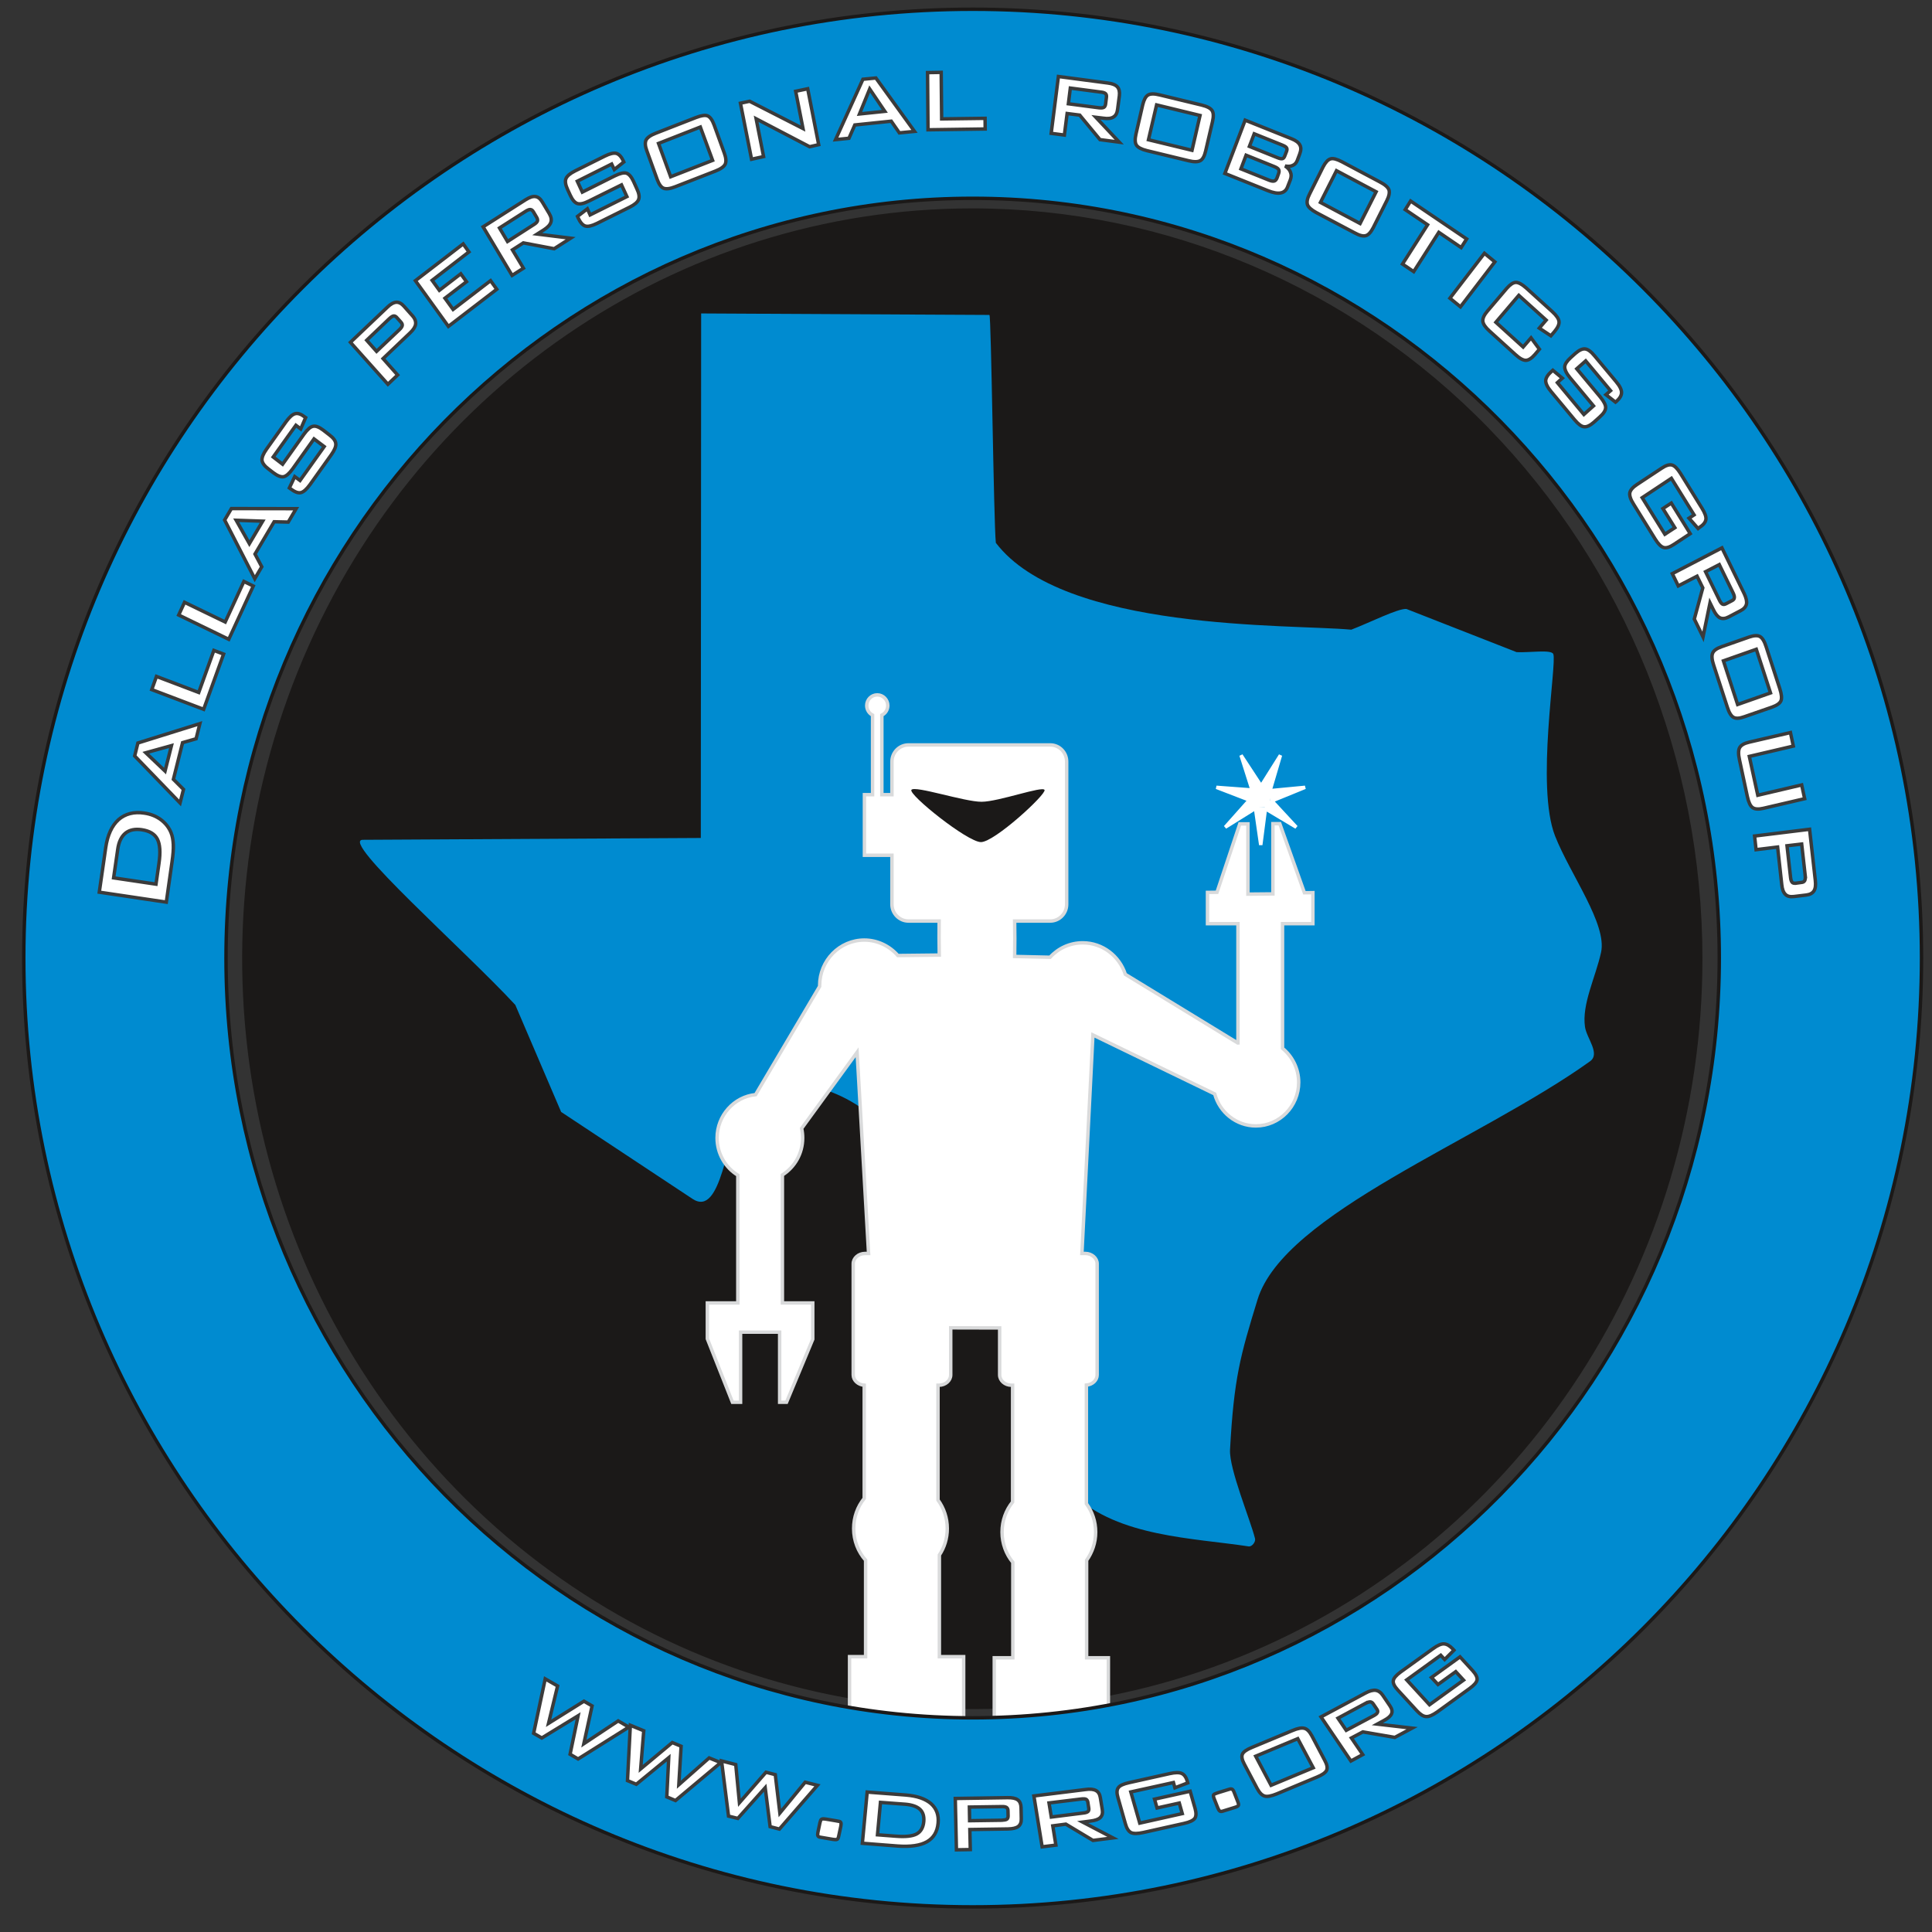 <?xml version="1.0" encoding="UTF-8" standalone="no"?>
<!-- Created with Inkscape (http://www.inkscape.org/) -->

<svg
   xmlns:dc="http://purl.org/dc/elements/1.1/"
   xmlns:cc="http://creativecommons.org/ns#"
   xmlns:rdf="http://www.w3.org/1999/02/22-rdf-syntax-ns#"
   xmlns:svg="http://www.w3.org/2000/svg"
   xmlns="http://www.w3.org/2000/svg"
   xmlns:sodipodi="http://sodipodi.sourceforge.net/DTD/sodipodi-0.dtd"
   xmlns:inkscape="http://www.inkscape.org/namespaces/inkscape"
   width="12in"
   height="12in"
   viewBox="0 0 304.8 304.8"
   version="1.1"
   id="svg331"
   inkscape:version="0.92.2 (5c3e80d, 2017-08-06)"
   sodipodi:docname="DPRGLogoFull.svg">
  <rect x="0" y="0" width="304.8" height="304.8" fill="#333333" stroke="none"/>
  <defs
     id="defs325">
    <pattern
       y="0"
       x="0"
       height="6"
       width="6"
       patternUnits="userSpaceOnUse"
       id="EMFhbasepattern" />
    <pattern
       y="0"
       x="0"
       height="6"
       width="6"
       patternUnits="userSpaceOnUse"
       id="EMFhbasepattern-0" />
  </defs>
  <sodipodi:namedview
     id="base"
     pagecolor="#ffffff"
     bordercolor="#666666"
     borderopacity="1.0"
     inkscape:pageopacity="0.0"
     inkscape:pageshadow="2"
     inkscape:zoom="0.7734375"
     inkscape:cx="576"
     inkscape:cy="576"
     inkscape:document-units="mm"
     inkscape:current-layer="layer1"
     showgrid="false"
     units="in"
     inkscape:window-width="1858"
     inkscape:window-height="1058"
     inkscape:window-x="1912"
     inkscape:window-y="-8"
     inkscape:window-maximized="1" />
  <g
     inkscape:label="Layer 1"
     inkscape:groupmode="layer"
     id="layer1"
     transform="translate(0,7.8)">
    <path
       d="m 149.55,220.143 5.636,3.56 -6.525,-1.932 z m -0.902,1.638 0.625,6.466 -2.501,-6.12 z m -1.892,0.342 -4.857,4.502 3.406,-5.7 z m -1.457,-1.212 -6.682,-0.852 6.749,-0.987 z m 0.07,-1.853 -3.475,-5.564 5.01,4.468 z m 1.551,-1.099 2.348,-6.087 -0.502,6.559 z m 1.859,0.483 6.403,-2.026 -5.636,3.711 z"
       style="fill:#ffffff;fill-rule:evenodd;stroke:#ffffff;stroke-width:0.643;stroke-linecap:butt;stroke-linejoin:miter;stroke-dasharray:none"
       id="path830"
       inkscape:connector-curvature="0" />
    <rect
       style="opacity:1;fill:#ffffff;fill-opacity:1;stroke:none;stroke-width:231.613;stroke-linejoin:round;stroke-miterlimit:4;stroke-dasharray:none;stroke-dashoffset:0;stroke-opacity:1"
       id="rect4581"
       width="3.659"
       height="3.862"
       x="218.161"
       y="-149.494"
       transform="rotate(90)" />
    <path
       id="path146"
       d="m 153.403,25.346 c 30.476,0 59.705,12.436 81.252,34.58 21.547,22.161 33.658,52.204 33.658,83.53 0,47.775 -28,90.832 -70.931,109.107 -42.949,18.293 -92.369,8.188 -125.249,-25.596 C 39.271,193.183 29.437,142.389 47.224,98.247 65.011,54.123 106.911,25.346 153.403,25.346 Z"
       style="fill:#1b1918;fill-opacity:1;fill-rule:evenodd;stroke:#1b1918;stroke-width:0.542px;stroke-linecap:butt;stroke-linejoin:miter;stroke-miterlimit:4;stroke-dasharray:none;stroke-opacity:1"
       inkscape:connector-curvature="0" />
    <path
       id="path148"
       d="m 156.096,41.886 c 0.289,0 0.669,32.808 1.012,35.953 10.701,14.045 46.329,12.798 56.072,13.702 2.892,-1.103 7.339,-3.362 8.695,-3.272 l 17.389,6.815 c 1.934,0.108 5.459,-0.452 5.784,0.289 0.633,1.374 -2.802,20.878 0.289,28.723 2.422,6.128 8.243,13.919 7.249,18.365 -0.868,3.941 -3.055,8.17 -2.531,11.749 0.271,1.808 2.458,4.23 0.795,5.423 -17.48,12.527 -48.281,23.951 -52.457,37.598 -2.711,8.821 -3.724,12.364 -4.338,23.68 -0.163,3.019 3.218,11.081 3.941,14.009 0.145,0.524 -0.488,1.32 -0.994,1.247 -8.767,-1.338 -20.516,-1.5 -27.602,-8.152 l -7.538,-22.487 c -8.93,-13.033 -18.528,-33.947 -26.789,-39.081 -8.279,-5.152 -15.889,-3.29 -17.841,0.289 -2.657,4.881 -3.398,17.624 -7.972,14.605 l -20.733,-13.72 -7.23,-16.883 c -8.026,-8.677 -27.747,-26.03 -24.059,-26.048 l 53.325,-0.289 0.054,-82.752 z"
       style="fill:#008bd0;fill-opacity:1;fill-rule:evenodd;stroke:none;stroke-width:0.226"
       inkscape:connector-curvature="0" />
    <path
       id="path150"
       d="m 126.47,170.226 c 0.108,0.488 0.163,0.994 0.163,1.5 0,2.476 -1.283,4.627 -3.199,5.839 v 20.191 h 4.79 v 5.73 l -4.139,9.942 h -1.085 v -11.063 h -6.164 v 11.063 h -1.283 l -3.959,-10.014 v -5.658 h 4.808 v -20.155 c -1.952,-1.193 -3.272,-3.38 -3.272,-5.875 0,-3.543 2.675,-6.489 6.074,-6.833 l 10.105,-17.082 c 0,-0.036 0,-0.072 0,-0.127 0,-3.959 3.163,-7.176 7.05,-7.176 2.097,0 3.995,0.958 5.296,2.44 l 6.525,-0.072 c -0.036,-1.88 -0.036,-3.651 -0.018,-5.369 h -4.844 c -1.428,0 -2.603,-1.193 -2.603,-2.639 v -7.737 h -4.338 v -9.562 h 1.283 v -12.545 c -0.542,-0.271 -0.922,-0.85 -0.922,-1.518 0,-0.922 0.741,-1.681 1.663,-1.681 0.904,0 1.663,0.759 1.663,1.681 0,0.669 -0.38,1.247 -0.94,1.518 v 12.545 h 1.591 v -5.206 c 0,-1.464 1.175,-2.639 2.603,-2.639 h 22.378 c 1.428,0 2.585,1.175 2.585,2.639 v 22.505 c 0,1.446 -1.157,2.639 -2.585,2.639 h -5.622 c 0.036,1.771 0.036,3.633 0,5.586 l 5.586,0.127 c 1.283,-1.41 3.127,-2.278 5.152,-2.278 3.127,0 5.802,2.097 6.724,4.971 l 17.733,10.828 c 0.018,0 0.018,-0.018 0.036,-0.018 v -18.799 h -4.808 v -3.453 -1.482 l 1.5,-0.018 3.597,-10.791 h 1.283 v 11.081 l 3.941,-0.036 v -11.081 h 1.085 l 3.886,10.9 1.338,-0.018 v 4.899 h -4.79 v 19.667 c 1.536,1.247 2.549,3.199 2.549,5.369 0,3.778 -3.037,6.869 -6.76,6.869 -3.091,0 -5.712,-2.151 -6.489,-5.043 l -19.215,-9.309 -1.735,34.471 h 0.542 c 1.012,0 1.862,0.741 1.862,1.627 v 17.534 c 0,0.85 -0.759,1.536 -1.699,1.609 v 18.709 c 0.922,1.247 1.464,2.802 1.464,4.483 0,1.663 -0.542,3.199 -1.428,4.447 v 15.383 h 3.434 v 15.437 h -18.004 v -15.437 h 2.928 v -15.057 c -1.066,-1.301 -1.699,-2.964 -1.699,-4.772 0,-1.808 0.615,-3.453 1.663,-4.754 l 0,-18.42 h -0.199 c -1.012,0 -1.844,-0.741 -1.844,-1.627 v -7.411 l -7.718,-0.018 v 7.429 c 0,0.886 -0.832,1.627 -1.862,1.627 h -0.145 l 0,18.112 c 0.922,1.265 1.464,2.82 1.464,4.501 0,1.536 -0.452,2.983 -1.247,4.176 v 16.034 h 3.832 v 15.455 h -18.004 v -15.455 h 2.531 v -15.22 c -1.175,-1.32 -1.88,-3.073 -1.88,-4.989 0,-1.808 0.615,-3.453 1.663,-4.754 l 0,-17.859 c -0.958,-0.072 -1.735,-0.777 -1.735,-1.627 v -17.534 c 0,-0.886 0.832,-1.627 1.862,-1.627 h 0.56 l -1.808,-31.742 z"
       style="fill:#ffffff;fill-opacity:1;fill-rule:evenodd;stroke:#d9dadb;stroke-width:0.542px;stroke-linecap:butt;stroke-linejoin:miter;stroke-miterlimit:4;stroke-dasharray:none;stroke-opacity:1"
       inkscape:connector-curvature="0" />
    <path
       id="path152"
       d="m 143.787,116.811 c 0.542,-0.723 8.387,1.898 11.081,1.88 2.711,-0.018 9.653,-2.549 9.924,-1.862 0.289,0.687 -7.899,8.225 -10.032,8.225 -2.133,0 -11.496,-7.52 -10.972,-8.243 z"
       style="fill:#1b1918;fill-opacity:1;fill-rule:evenodd;stroke:none;stroke-width:0.226"
       inkscape:connector-curvature="0" />
    <path
       id="path154"
       d="m 153.457,-6.341 c 82.445,0 149.688,67.243 149.688,149.688 0,82.445 -67.243,149.688 -149.688,149.688 -82.445,0 -149.706,-67.243 -149.706,-149.688 0,-82.445 67.261,-149.688 149.706,-149.688 z m 0,29.826 c 64.875,0 117.784,53.831 117.784,119.863 0,66.014 -52.909,119.863 -117.784,119.863 -64.893,0 -117.802,-53.849 -117.802,-119.863 0,-66.032 52.909,-119.863 117.802,-119.863 z"
       style="fill:#008bd0;fill-opacity:1;fill-rule:evenodd;stroke:#1b1918;stroke-width:0.542px;stroke-linecap:butt;stroke-linejoin:miter;stroke-miterlimit:4;stroke-dasharray:none;stroke-opacity:1"
       inkscape:connector-curvature="0" />
    <path
       id="path156"
       d="m 84.19,265.65 1.826,-8.586 1.952,1.121 -1.428,5.893 5.586,-3.489 1.283,0.741 -1.301,5.965 5.423,-3.597 1.681,0.976 -8.008,5.025 -1.265,-0.741 1.265,-6.074 -5.73,3.507 z m 14.804,7.465 0.452,-8.731 2.115,0.868 -0.488,6.019 4.989,-4.157 1.392,0.578 -0.362,6.074 4.79,-4.23 1.826,0.741 -7.14,5.983 -1.374,-0.578 0.307,-6.182 -5.116,4.194 z m 15.943,5.604 -1.103,-8.713 2.241,0.578 0.578,6.019 4.194,-4.808 1.464,0.38 0.723,6.056 3.995,-4.862 1.934,0.488 -6.001,6.905 -1.464,-0.38 -0.777,-6.146 -4.32,4.844 z m 16.973,0.741 0.38,0.072 c 0.199,0.018 0.307,0.09 0.362,0.199 0.054,0.108 0.054,0.307 0,0.578 l -0.325,1.518 c -0.054,0.289 -0.145,0.488 -0.235,0.542 -0.108,0.072 -0.38,0.072 -0.795,0 l -1.898,-0.325 c -0.181,-0.018 -0.307,-0.108 -0.362,-0.217 -0.054,-0.108 -0.054,-0.289 0,-0.56 l 0.325,-1.536 c 0.072,-0.289 0.145,-0.47 0.253,-0.524 0.09,-0.072 0.362,-0.072 0.795,0 z m 6.525,2.205 2.856,0.217 c 1.555,0.127 2.657,0 3.308,-0.343 0.669,-0.362 1.048,-1.012 1.139,-1.97 0.072,-0.832 -0.127,-1.482 -0.615,-1.934 -0.47,-0.434 -1.247,-0.705 -2.314,-0.795 l -3.904,-0.289 z m -2.386,1.338 0.759,-8.08 6.128,0.47 c 1.753,0.145 3.055,0.597 3.941,1.356 0.868,0.777 1.247,1.79 1.121,3.091 -0.127,1.356 -0.723,2.332 -1.771,2.928 -1.067,0.597 -2.603,0.813 -4.609,0.669 z m 14.841,1.03 -0.181,-8.098 8.207,-0.127 c 0.759,-0.018 1.301,0.09 1.645,0.343 0.325,0.235 0.506,0.633 0.524,1.193 l 0.036,1.79 c 0.018,0.56 -0.145,0.958 -0.47,1.211 -0.325,0.253 -0.868,0.38 -1.627,0.398 l -6.019,0.09 0.072,3.163 z m 7.104,-6.815 -5.061,0.072 0.036,2.151 5.079,-0.072 c 0.38,-0.018 0.651,-0.072 0.795,-0.163 0.145,-0.108 0.199,-0.271 0.199,-0.524 l -0.018,-0.832 c 0,-0.235 -0.09,-0.398 -0.235,-0.506 -0.145,-0.09 -0.416,-0.145 -0.795,-0.127 z m 12.527,-1.193 -5.025,0.615 0.362,2.223 5.025,-0.633 c 0.38,-0.036 0.633,-0.127 0.759,-0.235 0.127,-0.127 0.163,-0.289 0.127,-0.524 l -0.145,-0.94 c -0.036,-0.217 -0.127,-0.38 -0.289,-0.47 -0.163,-0.072 -0.434,-0.09 -0.813,-0.036 z m -6.11,7.538 -1.301,-8.026 8.116,-1.012 c 0.741,-0.108 1.301,-0.054 1.681,0.163 0.38,0.199 0.597,0.578 0.687,1.121 l 0.307,1.88 c 0.09,0.56 -0.018,0.958 -0.307,1.247 -0.289,0.289 -0.813,0.47 -1.555,0.56 l -1.229,0.163 4.772,2.494 -3.145,0.398 -4.284,-2.567 -2.061,0.271 0.488,3.037 z m 20.715,-10.141 -6.724,1.482 1.41,4.917 6.706,-1.5 -0.47,-1.663 -3.507,0.777 -0.398,-1.392 5.622,-1.247 0.777,2.711 c 0.199,0.723 0.181,1.247 -0.054,1.573 -0.253,0.325 -0.813,0.597 -1.717,0.795 l -6.399,1.428 c -0.904,0.199 -1.536,0.199 -1.934,0.018 -0.38,-0.199 -0.687,-0.651 -0.886,-1.374 l -1.175,-4.139 c -0.217,-0.723 -0.199,-1.247 0.054,-1.573 0.235,-0.343 0.813,-0.597 1.699,-0.795 l 6.399,-1.428 c 0.886,-0.199 1.536,-0.199 1.916,-0.018 0.398,0.181 0.687,0.597 0.886,1.265 l 0.054,0.217 -2.025,0.777 z m 8.478,1.157 0.362,-0.108 c 0.181,-0.054 0.325,-0.054 0.434,0.018 0.108,0.072 0.217,0.235 0.307,0.488 l 0.578,1.482 c 0.108,0.271 0.145,0.47 0.09,0.578 -0.036,0.108 -0.271,0.217 -0.687,0.343 l -1.808,0.56 c -0.181,0.054 -0.325,0.054 -0.434,-0.018 -0.108,-0.072 -0.217,-0.235 -0.325,-0.506 l -0.578,-1.464 c -0.108,-0.271 -0.127,-0.47 -0.09,-0.578 0.054,-0.108 0.289,-0.217 0.687,-0.343 z m 6.923,-0.723 6.652,-2.766 -2.44,-4.591 -6.634,2.766 z m -4.23,-3.362 c -0.362,-0.669 -0.452,-1.193 -0.289,-1.555 0.163,-0.362 0.669,-0.723 1.518,-1.066 l 6.381,-2.657 c 0.85,-0.362 1.482,-0.47 1.898,-0.343 0.416,0.108 0.795,0.506 1.157,1.175 l 2.043,3.886 c 0.362,0.669 0.452,1.175 0.289,1.555 -0.181,0.362 -0.669,0.723 -1.518,1.067 l -6.363,2.657 c -0.85,0.343 -1.482,0.47 -1.898,0.343 -0.434,-0.127 -0.813,-0.524 -1.175,-1.193 z m 19.125,-9.562 -4.338,2.332 1.301,1.916 4.356,-2.314 c 0.325,-0.181 0.524,-0.343 0.578,-0.506 0.072,-0.145 0.036,-0.325 -0.108,-0.524 l -0.542,-0.795 c -0.127,-0.199 -0.289,-0.325 -0.47,-0.343 -0.181,-0.018 -0.452,0.072 -0.777,0.235 z m -2.296,9.092 -4.718,-6.959 7.014,-3.76 c 0.633,-0.343 1.175,-0.488 1.609,-0.434 0.434,0.072 0.813,0.325 1.139,0.813 l 1.103,1.627 c 0.325,0.47 0.416,0.886 0.271,1.247 -0.145,0.362 -0.542,0.723 -1.193,1.066 l -1.066,0.578 5.495,0.633 -2.729,1.464 -5.043,-0.868 -1.808,0.958 1.79,2.621 z m 14.172,-16.684 -5.369,3.886 3.597,3.923 5.369,-3.886 -1.229,-1.338 -2.802,2.025 -1.03,-1.103 4.501,-3.254 1.988,2.169 c 0.524,0.578 0.759,1.066 0.705,1.464 -0.072,0.38 -0.452,0.832 -1.175,1.356 l -5.116,3.706 c -0.723,0.506 -1.301,0.759 -1.735,0.723 -0.452,-0.018 -0.922,-0.325 -1.464,-0.904 l -3.037,-3.308 c -0.524,-0.578 -0.759,-1.066 -0.687,-1.446 0.054,-0.398 0.452,-0.85 1.157,-1.374 l 5.116,-3.688 c 0.723,-0.524 1.301,-0.777 1.735,-0.741 0.434,0.018 0.904,0.289 1.392,0.813 l 0.163,0.181 -1.464,1.464 z"
       style="fill:#ffffff;fill-opacity:1;fill-rule:evenodd;stroke:#3b3b3b;stroke-width:0.542px;stroke-linecap:butt;stroke-linejoin:miter;stroke-miterlimit:4;stroke-dasharray:none;stroke-opacity:1"
       inkscape:connector-curvature="0" />
    <path
       id="path158"
       d="m 24.611,131.688 0.47,-3.29 c 0.253,-1.735 0.163,-3.019 -0.253,-3.814 -0.416,-0.813 -1.247,-1.301 -2.458,-1.482 -1.067,-0.163 -1.934,0.018 -2.585,0.542 -0.633,0.524 -1.048,1.374 -1.211,2.549 l -0.651,4.501 z m 1.627,2.838 -10.575,-1.573 1.012,-7.014 c 0.289,-2.006 0.976,-3.471 2.025,-4.429 1.066,-0.922 2.422,-1.283 4.085,-1.03 0.994,0.145 1.844,0.488 2.585,1.03 0.723,0.542 1.265,1.211 1.609,2.043 0.217,0.524 0.325,1.139 0.362,1.862 0.036,0.723 -0.036,1.645 -0.199,2.748 z m 2.169,-15.654 -7.158,-7.411 0.506,-2.043 9.779,-3.055 -0.597,2.386 -2.133,0.615 -1.446,5.784 1.591,1.591 z m -2.368,-5.025 1.012,-4.013 -4.049,1.121 z m 6.092,-9.743 -8.188,-3.109 0.741,-2.079 6.67,2.531 2.386,-6.634 1.536,0.578 z m 3.959,-11.045 -7.899,-3.832 0.922,-2.006 6.417,3.109 2.946,-6.399 1.482,0.723 z m 4.103,-9.562 -4.754,-9.255 1.067,-1.808 10.213,0.018 -1.247,2.115 -2.223,-0.054 -3.019,5.097 1.067,2.006 z m -0.85,-5.531 2.097,-3.543 -4.176,-0.145 z m 7.339,-18.673 -3.579,5.007 1.482,1.139 3.38,-4.754 c 0.542,-0.741 1.012,-1.157 1.428,-1.229 0.416,-0.09 0.94,0.108 1.591,0.597 l 0.958,0.741 c 0.651,0.488 0.994,0.94 1.03,1.392 0.054,0.434 -0.181,1.012 -0.705,1.753 l -3.38,4.736 c -0.542,0.741 -1.012,1.157 -1.446,1.247 -0.416,0.09 -0.94,-0.108 -1.591,-0.597 l -0.199,-0.145 0.85,-1.79 0.832,0.615 3.814,-5.351 -1.609,-1.211 -3.362,4.718 c -0.542,0.741 -1.012,1.157 -1.428,1.247 -0.434,0.072 -0.958,-0.127 -1.609,-0.615 l -0.777,-0.597 c -0.633,-0.47 -0.976,-0.94 -1.03,-1.374 -0.036,-0.452 0.199,-1.03 0.723,-1.771 l 3.091,-4.338 c 0.524,-0.723 0.994,-1.139 1.428,-1.247 0.416,-0.108 0.904,0.054 1.464,0.488 l 0.181,0.127 -0.777,1.79 z m 14.515,-6.471 -5.911,-6.616 5.802,-5.513 c 0.524,-0.524 1.012,-0.777 1.428,-0.813 0.416,-0.018 0.832,0.199 1.229,0.651 l 1.301,1.464 c 0.416,0.452 0.578,0.904 0.524,1.338 -0.054,0.416 -0.343,0.886 -0.886,1.392 l -4.248,4.049 2.296,2.585 z m 0.235,-10.358 -3.579,3.416 1.555,1.753 3.597,-3.416 c 0.271,-0.253 0.416,-0.47 0.452,-0.651 0.036,-0.181 -0.036,-0.362 -0.217,-0.56 l -0.615,-0.687 c -0.163,-0.199 -0.343,-0.289 -0.524,-0.271 -0.163,0.018 -0.398,0.163 -0.669,0.416 z m 9.309,1.229 -5.206,-7.212 7.538,-5.802 0.904,1.265 -5.802,4.483 1.139,1.573 3.38,-2.603 0.904,1.247 -3.398,2.603 1.283,1.771 5.911,-4.537 0.976,1.356 z m 12.201,-18.166 -4.139,2.639 1.265,2.133 4.139,-2.657 c 0.325,-0.199 0.506,-0.38 0.578,-0.56 0.054,-0.163 0.018,-0.362 -0.108,-0.578 l -0.524,-0.886 c -0.145,-0.235 -0.289,-0.343 -0.47,-0.362 -0.181,-0.018 -0.416,0.072 -0.741,0.271 z m -2.151,10.123 -4.573,-7.664 6.724,-4.284 c 0.615,-0.38 1.121,-0.56 1.536,-0.488 0.416,0.054 0.777,0.343 1.085,0.868 l 1.085,1.808 c 0.307,0.524 0.398,0.976 0.253,1.392 -0.127,0.398 -0.506,0.795 -1.121,1.193 l -1.03,0.651 5.278,0.651 -2.603,1.663 -4.862,-0.922 -1.717,1.103 1.735,2.892 z m 15.708,-17.57 -5.423,2.711 0.795,1.717 5.134,-2.567 c 0.813,-0.398 1.428,-0.542 1.826,-0.416 0.398,0.127 0.777,0.56 1.121,1.301 l 0.506,1.121 c 0.362,0.741 0.452,1.32 0.289,1.735 -0.163,0.416 -0.633,0.813 -1.428,1.211 l -5.134,2.549 c -0.813,0.398 -1.428,0.542 -1.844,0.416 -0.416,-0.127 -0.795,-0.56 -1.139,-1.301 l -0.09,-0.217 1.555,-1.193 0.434,0.958 5.802,-2.892 -0.85,-1.844 -5.116,2.531 c -0.813,0.416 -1.41,0.542 -1.826,0.416 -0.416,-0.127 -0.795,-0.56 -1.139,-1.301 l -0.416,-0.904 c -0.343,-0.741 -0.434,-1.32 -0.271,-1.717 0.163,-0.416 0.651,-0.832 1.446,-1.229 l 4.682,-2.332 c 0.795,-0.398 1.41,-0.542 1.826,-0.434 0.416,0.127 0.777,0.506 1.085,1.157 l 0.09,0.199 -1.5,1.193 z m 9.309,2.006 6.616,-2.585 -1.934,-5.26 -6.598,2.585 z m -3.742,-4.049 c -0.289,-0.759 -0.325,-1.338 -0.145,-1.735 0.199,-0.398 0.705,-0.759 1.536,-1.085 l 6.345,-2.476 c 0.85,-0.325 1.464,-0.416 1.844,-0.253 0.398,0.181 0.723,0.633 1.012,1.41 l 1.609,4.447 c 0.289,0.777 0.325,1.356 0.145,1.753 -0.199,0.398 -0.705,0.759 -1.536,1.085 l -6.345,2.476 c -0.832,0.325 -1.446,0.398 -1.844,0.235 -0.398,-0.163 -0.723,-0.633 -1.012,-1.41 z m 16.503,1.283 -1.753,-8.839 1.446,-0.307 8.423,4.302 -1.157,-5.875 1.898,-0.398 1.735,8.821 -1.428,0.325 -8.442,-4.411 1.175,5.965 z m 13.25,-3.091 4.32,-9.526 2.043,-0.199 6.092,8.423 -2.386,0.235 -1.283,-1.844 -5.748,0.597 -0.922,2.097 z m 3.778,-4.049 3.995,-0.416 -2.386,-3.525 z m 10.81,2.495 -0.072,-9.02 2.151,-0.036 0.072,7.339 6.851,-0.09 0.018,1.681 z m 27.277,-5.947 -4.826,-0.633 -0.307,2.476 4.826,0.633 c 0.362,0.036 0.615,0.018 0.777,-0.072 0.145,-0.09 0.235,-0.271 0.271,-0.524 l 0.127,-1.03 c 0.036,-0.271 0,-0.47 -0.127,-0.597 -0.127,-0.127 -0.38,-0.217 -0.741,-0.253 z m -7.845,6.507 1.139,-8.966 7.809,1.03 c 0.705,0.09 1.211,0.289 1.5,0.615 0.271,0.307 0.38,0.777 0.307,1.392 l -0.271,2.097 c -0.072,0.615 -0.289,1.03 -0.651,1.247 -0.343,0.235 -0.886,0.307 -1.591,0.199 l -1.193,-0.145 3.688,3.923 -3.037,-0.398 -3.199,-3.868 -1.988,-0.253 -0.434,3.398 z m 15.347,1.012 6.869,1.663 1.265,-5.495 -6.851,-1.663 z m -0.904,-5.531 c 0.199,-0.795 0.47,-1.301 0.832,-1.518 0.38,-0.235 0.994,-0.235 1.862,-0.018 l 6.58,1.591 c 0.886,0.217 1.428,0.506 1.663,0.868 0.235,0.362 0.253,0.94 0.072,1.735 l -1.085,4.646 c -0.181,0.795 -0.452,1.301 -0.832,1.518 -0.38,0.217 -0.994,0.235 -1.862,0.018 l -6.58,-1.591 c -0.868,-0.217 -1.41,-0.506 -1.645,-0.868 -0.235,-0.362 -0.253,-0.94 -0.072,-1.753 z m 12.961,10.846 3.199,-8.405 7.303,2.928 c 0.687,0.271 1.121,0.597 1.32,0.976 0.217,0.38 0.199,0.85 -0.018,1.428 l -0.38,1.012 c -0.145,0.38 -0.38,0.651 -0.723,0.795 -0.325,0.163 -0.741,0.181 -1.211,0.09 0.416,0.253 0.705,0.578 0.85,0.958 0.163,0.38 0.145,0.795 -0.018,1.229 l -0.416,1.066 c -0.199,0.56 -0.56,0.886 -1.085,0.994 -0.524,0.108 -1.211,-0.018 -2.061,-0.362 z m 9.074,-4.465 -4.447,-1.79 -0.759,1.988 4.447,1.79 c 0.343,0.145 0.597,0.181 0.759,0.145 0.145,-0.036 0.271,-0.163 0.362,-0.398 l 0.307,-0.795 c 0.072,-0.217 0.072,-0.398 -0.018,-0.524 -0.09,-0.145 -0.307,-0.271 -0.651,-0.416 z m -1.283,3.38 -4.447,-1.79 -0.813,2.151 4.447,1.79 c 0.362,0.145 0.633,0.181 0.813,0.127 0.181,-0.054 0.325,-0.217 0.434,-0.488 l 0.235,-0.651 c 0.108,-0.271 0.108,-0.506 0.018,-0.669 -0.09,-0.163 -0.325,-0.325 -0.687,-0.47 z m 7.285,5.658 6.254,3.326 2.531,-5.007 -6.254,-3.326 z m 0.416,-5.604 c 0.38,-0.723 0.759,-1.139 1.175,-1.265 0.398,-0.127 0.994,0.036 1.79,0.452 l 6.019,3.199 c 0.795,0.416 1.265,0.832 1.41,1.247 0.127,0.416 0.018,0.976 -0.343,1.699 l -2.133,4.248 c -0.38,0.723 -0.759,1.157 -1.175,1.265 -0.416,0.127 -1.012,-0.018 -1.79,-0.452 l -6.019,-3.181 c -0.795,-0.434 -1.247,-0.85 -1.392,-1.247 -0.145,-0.416 -0.036,-0.994 0.343,-1.717 z m 18.257,10.321 -3.959,6.2 -1.771,-1.193 3.959,-6.2 -3.525,-2.386 0.85,-1.356 8.839,5.983 -0.868,1.356 z m 1.753,10.394 5.441,-7.086 1.645,1.356 -5.423,7.086 z m 15.184,3.453 -4.32,-3.904 -3.615,4.248 4.302,3.904 1.247,-1.446 1.32,1.79 -0.687,0.813 c -0.524,0.615 -1.012,0.922 -1.428,0.94 -0.434,0.018 -0.994,-0.289 -1.663,-0.904 l -4.085,-3.706 c -0.669,-0.597 -1.012,-1.121 -1.066,-1.555 -0.036,-0.452 0.199,-0.976 0.723,-1.591 l 3.055,-3.597 c 0.542,-0.615 1.012,-0.922 1.428,-0.94 0.434,0 0.976,0.289 1.645,0.886 l 4.103,3.724 c 0.669,0.615 1.03,1.139 1.066,1.573 0.054,0.434 -0.199,0.958 -0.723,1.591 l -0.56,0.651 -1.826,-1.211 z m 10.159,11.135 -3.923,-4.7 -1.41,1.247 3.706,4.447 c 0.578,0.705 0.868,1.265 0.85,1.699 -0.018,0.434 -0.325,0.922 -0.94,1.464 l -0.904,0.813 c -0.615,0.542 -1.139,0.777 -1.555,0.723 -0.434,-0.036 -0.922,-0.416 -1.5,-1.103 l -3.688,-4.429 c -0.597,-0.705 -0.868,-1.283 -0.868,-1.735 0.018,-0.434 0.325,-0.94 0.94,-1.482 l 0.181,-0.163 1.5,1.247 -0.777,0.705 4.176,5.025 1.518,-1.356 -3.688,-4.429 c -0.578,-0.687 -0.85,-1.265 -0.85,-1.717 0.018,-0.434 0.343,-0.922 0.94,-1.464 l 0.741,-0.669 c 0.597,-0.524 1.121,-0.759 1.536,-0.705 0.434,0.036 0.94,0.416 1.518,1.121 l 3.38,4.049 c 0.578,0.687 0.85,1.265 0.85,1.699 0,0.452 -0.253,0.904 -0.795,1.392 l -0.163,0.127 -1.5,-1.175 z m 13.177,19.595 -3.579,-5.766 -4.609,3.055 3.579,5.766 1.573,-1.03 -1.88,-3.019 1.32,-0.868 2.983,4.826 -2.549,1.681 c -0.669,0.452 -1.211,0.615 -1.627,0.506 -0.416,-0.108 -0.85,-0.542 -1.338,-1.32 L 257.738,71.765 c -0.488,-0.759 -0.687,-1.374 -0.615,-1.808 0.09,-0.434 0.452,-0.868 1.139,-1.32 l 3.886,-2.567 c 0.669,-0.452 1.211,-0.615 1.627,-0.506 0.416,0.108 0.85,0.542 1.338,1.32 l 3.398,5.495 c 0.47,0.759 0.687,1.356 0.615,1.79 -0.072,0.434 -0.416,0.868 -1.048,1.265 l -0.181,0.145 -1.428,-1.627 z m 6.164,12.328 -2.187,-4.483 -2.169,1.121 2.187,4.483 c 0.163,0.343 0.325,0.542 0.488,0.633 0.145,0.072 0.343,0.054 0.578,-0.072 l 0.904,-0.47 c 0.217,-0.108 0.362,-0.253 0.38,-0.434 0.036,-0.181 -0.018,-0.434 -0.181,-0.777 z m -9.598,-3.055 7.827,-4.067 3.525,7.249 c 0.307,0.669 0.434,1.211 0.343,1.627 -0.108,0.434 -0.416,0.777 -0.958,1.048 l -1.826,0.958 c -0.542,0.289 -0.994,0.325 -1.374,0.163 -0.38,-0.181 -0.723,-0.597 -1.048,-1.265 l -0.542,-1.103 -1.103,5.369 -1.374,-2.82 1.338,-4.917 -0.904,-1.844 -2.964,1.536 z m 8.062,13.756 2.241,6.887 5.188,-1.826 -2.241,-6.887 z m 4.067,-3.76 c 0.759,-0.253 1.32,-0.289 1.699,-0.072 0.362,0.199 0.705,0.741 0.976,1.609 l 2.151,6.616 c 0.289,0.886 0.343,1.518 0.181,1.916 -0.181,0.398 -0.651,0.723 -1.41,0.994 l -4.374,1.518 c -0.759,0.271 -1.32,0.307 -1.699,0.09 -0.362,-0.199 -0.705,-0.741 -0.976,-1.609 l -2.151,-6.616 c -0.289,-0.868 -0.343,-1.5 -0.163,-1.898 0.163,-0.416 0.633,-0.741 1.392,-1.012 z m 6.959,17.208 -6.941,1.627 1.338,6.128 6.923,-1.627 0.47,2.169 -6.507,1.518 c -0.777,0.181 -1.338,0.145 -1.699,-0.108 -0.362,-0.253 -0.633,-0.832 -0.832,-1.735 l -1.247,-5.821 c -0.199,-0.904 -0.181,-1.536 0.036,-1.916 0.217,-0.38 0.705,-0.669 1.482,-0.85 l 6.525,-1.518 z m -6.11,14.19 8.677,-1.066 0.904,8.062 c 0.09,0.741 0.018,1.301 -0.217,1.663 -0.235,0.362 -0.633,0.578 -1.229,0.651 l -1.934,0.235 c -0.597,0.072 -1.048,-0.036 -1.338,-0.343 -0.307,-0.289 -0.506,-0.813 -0.578,-1.555 l -0.651,-5.911 -3.398,0.416 z m 7.99,6.254 -0.56,-4.989 -2.314,0.271 0.56,4.989 c 0.036,0.38 0.127,0.633 0.253,0.777 0.108,0.127 0.307,0.163 0.56,0.145 l 0.904,-0.127 c 0.253,-0.018 0.416,-0.108 0.506,-0.271 0.09,-0.163 0.127,-0.416 0.09,-0.795 z"
       style="fill:#ffffff;fill-opacity:1;fill-rule:evenodd;stroke:#3b3b3b;stroke-width:0.542px;stroke-linecap:butt;stroke-linejoin:miter;stroke-miterlimit:4;stroke-dasharray:none;stroke-opacity:1"
       inkscape:connector-curvature="0" />
    <path
       id="path160"
       d="m 198.973,116.178 3.037,-4.826 -1.645,5.586 z m 1.41,0.759 5.513,-0.524 -5.224,2.133 z m 0.289,1.627 3.832,4.139 -4.862,-2.91 z m -1.03,1.229 -0.741,5.712 -0.832,-5.766 z m -1.591,-0.054 -4.754,2.964 3.814,-4.284 z m -0.94,-1.32 -5.206,-2.006 5.604,0.416 z m 0.416,-1.591 -1.735,-5.477 3.163,4.826 z"
       style="fill:#ffffff;fill-opacity:1;fill-rule:evenodd;stroke:#ffffff;stroke-width:0.542px;stroke-linecap:butt;stroke-linejoin:miter;stroke-miterlimit:4;stroke-dasharray:none;stroke-opacity:1"
       inkscape:connector-curvature="0" />
    <path
       id="path162"
       d="m 197.292,116.215 h 3.109 v 3.308 h -3.109 z"
       style="fill:#ffffff;fill-opacity:1;fill-rule:nonzero;stroke:none;stroke-width:0.226"
       inkscape:connector-curvature="0" />
    <path
       id="path164"
       d="m -5.893,284.096 v 21.691 z"
       style="fill:#ff5555;fill-opacity:1;fill-rule:evenodd;stroke:none;stroke-width:0.226"
       inkscape:connector-curvature="0" />
    <path
       id="path172"
       d="m 254.403,284.096 v 21.691 z"
       style="fill:#ff5555;fill-opacity:1;fill-rule:evenodd;stroke:none;stroke-width:0.226"
       inkscape:connector-curvature="0" />
  </g>
</svg>
